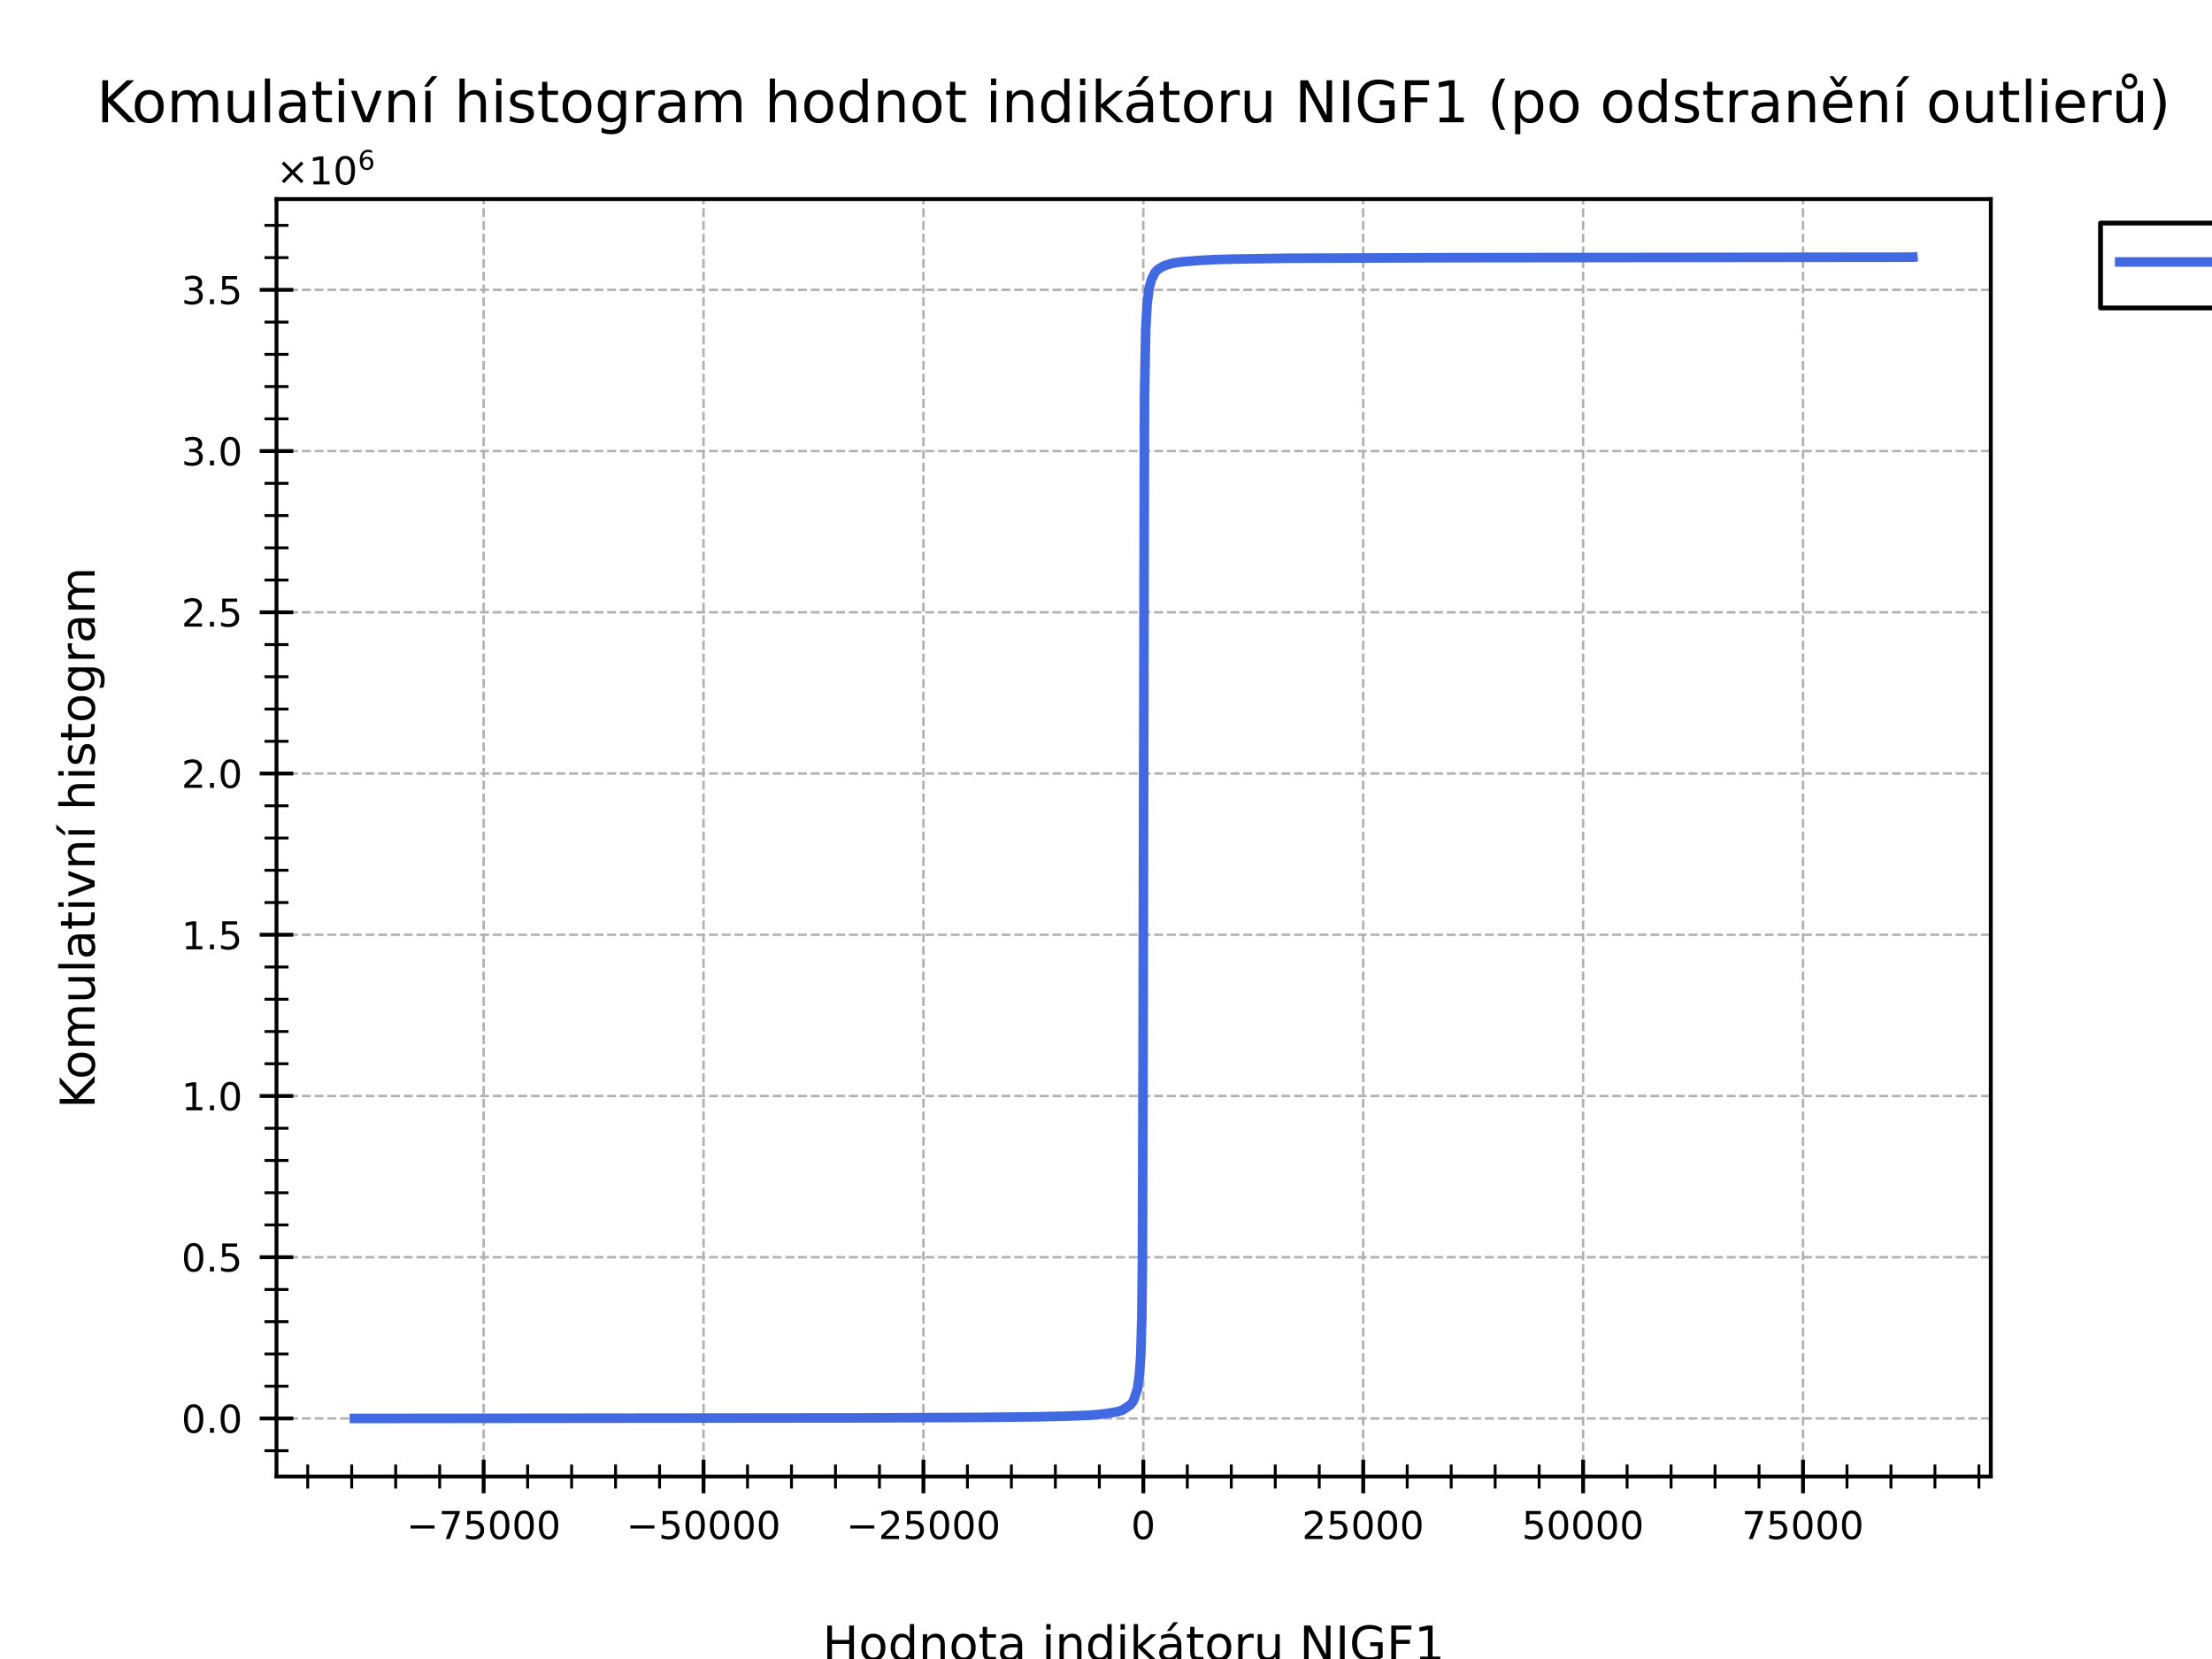 <?xml version="1.0" encoding="utf-8" standalone="no"?>
<!DOCTYPE svg PUBLIC "-//W3C//DTD SVG 1.1//EN"
  "http://www.w3.org/Graphics/SVG/1.1/DTD/svg11.dtd">
<!-- Created with matplotlib (https://matplotlib.org/) -->
<svg height="345.6pt" version="1.1" viewBox="0 0 460.8 345.6" width="460.8pt" xmlns="http://www.w3.org/2000/svg" xmlns:xlink="http://www.w3.org/1999/xlink">
 <defs>
  <style type="text/css">*{stroke-linecap:butt;stroke-linejoin:round;}</style>
 </defs>
 <g id="figure_1">
  <g id="patch_1">
   <path d="M 0 345.6 
L 460.8 345.6 
L 460.8 0 
L 0 0 
z
" style="fill:#ffffff;"/>
  </g>
  <g id="axes_1">
   <g id="patch_2">
    <path d="M 57.6 307.584 
L 414.72 307.584 
L 414.72 41.472 
L 57.6 41.472 
z
" style="fill:#ffffff;"/>
   </g>
   <g id="matplotlib.axis_1">
    <g id="xtick_1">
     <g id="line2d_1">
      <path clip-path="url(#p678d9d11d1)" d="M 100.752 307.584 
L 100.752 41.472 
" style="fill:none;stroke:#b0b0b0;stroke-dasharray:1.85,0.8;stroke-dashoffset:0;stroke-width:0.5;"/>
     </g>
     <g id="line2d_2">
      <defs>
       <path d="M 0 3.5 
L 0 -3.5 
" id="m44e01b237b" style="stroke:#000000;stroke-width:0.8;"/>
      </defs>
      <g>
       <use style="stroke:#000000;stroke-width:0.8;" x="100.752" xlink:href="#m44e01b237b" y="307.584"/>
      </g>
     </g>
     <g id="text_1">
      <!-- $\mathdefault{−75000}$ -->
      <g transform="translate(84.672 320.663)scale(0.08 -0.08)">
       <defs>
        <path d="M 10.594 35.5 
L 73.188 35.5 
L 73.188 27.203 
L 10.594 27.203 
z
" id="DejaVuSans-8722"/>
        <path d="M 8.203 72.906 
L 55.078 72.906 
L 55.078 68.703 
L 28.609 0 
L 18.312 0 
L 43.219 64.594 
L 8.203 64.594 
z
" id="DejaVuSans-55"/>
        <path d="M 10.797 72.906 
L 49.516 72.906 
L 49.516 64.594 
L 19.828 64.594 
L 19.828 46.734 
Q 21.969 47.469 24.109 47.828 
Q 26.266 48.188 28.422 48.188 
Q 40.625 48.188 47.75 41.5 
Q 54.891 34.812 54.891 23.391 
Q 54.891 11.625 47.562 5.094 
Q 40.234 -1.422 26.906 -1.422 
Q 22.312 -1.422 17.547 -0.641 
Q 12.797 0.141 7.719 1.703 
L 7.719 11.625 
Q 12.109 9.234 16.797 8.062 
Q 21.484 6.891 26.703 6.891 
Q 35.156 6.891 40.078 11.328 
Q 45.016 15.766 45.016 23.391 
Q 45.016 31 40.078 35.438 
Q 35.156 39.891 26.703 39.891 
Q 22.75 39.891 18.812 39.016 
Q 14.891 38.141 10.797 36.281 
z
" id="DejaVuSans-53"/>
        <path d="M 31.781 66.406 
Q 24.172 66.406 20.328 58.906 
Q 16.5 51.422 16.5 36.375 
Q 16.5 21.391 20.328 13.891 
Q 24.172 6.391 31.781 6.391 
Q 39.453 6.391 43.281 13.891 
Q 47.125 21.391 47.125 36.375 
Q 47.125 51.422 43.281 58.906 
Q 39.453 66.406 31.781 66.406 
z
M 31.781 74.219 
Q 44.047 74.219 50.516 64.516 
Q 56.984 54.828 56.984 36.375 
Q 56.984 17.969 50.516 8.266 
Q 44.047 -1.422 31.781 -1.422 
Q 19.531 -1.422 13.062 8.266 
Q 6.594 17.969 6.594 36.375 
Q 6.594 54.828 13.062 64.516 
Q 19.531 74.219 31.781 74.219 
z
" id="DejaVuSans-48"/>
       </defs>
       <use transform="translate(0 0.781)" xlink:href="#DejaVuSans-8722"/>
       <use transform="translate(83.789 0.781)" xlink:href="#DejaVuSans-55"/>
       <use transform="translate(147.412 0.781)" xlink:href="#DejaVuSans-53"/>
       <use transform="translate(211.035 0.781)" xlink:href="#DejaVuSans-48"/>
       <use transform="translate(274.658 0.781)" xlink:href="#DejaVuSans-48"/>
       <use transform="translate(338.281 0.781)" xlink:href="#DejaVuSans-48"/>
      </g>
     </g>
    </g>
    <g id="xtick_2">
     <g id="line2d_3">
      <path clip-path="url(#p678d9d11d1)" d="M 146.56 307.584 
L 146.56 41.472 
" style="fill:none;stroke:#b0b0b0;stroke-dasharray:1.85,0.8;stroke-dashoffset:0;stroke-width:0.5;"/>
     </g>
     <g id="line2d_4">
      <g>
       <use style="stroke:#000000;stroke-width:0.8;" x="146.56" xlink:href="#m44e01b237b" y="307.584"/>
      </g>
     </g>
     <g id="text_2">
      <!-- $\mathdefault{−50000}$ -->
      <g transform="translate(130.48 320.663)scale(0.08 -0.08)">
       <use transform="translate(0 0.781)" xlink:href="#DejaVuSans-8722"/>
       <use transform="translate(83.789 0.781)" xlink:href="#DejaVuSans-53"/>
       <use transform="translate(147.412 0.781)" xlink:href="#DejaVuSans-48"/>
       <use transform="translate(211.035 0.781)" xlink:href="#DejaVuSans-48"/>
       <use transform="translate(274.658 0.781)" xlink:href="#DejaVuSans-48"/>
       <use transform="translate(338.281 0.781)" xlink:href="#DejaVuSans-48"/>
      </g>
     </g>
    </g>
    <g id="xtick_3">
     <g id="line2d_5">
      <path clip-path="url(#p678d9d11d1)" d="M 192.368 307.584 
L 192.368 41.472 
" style="fill:none;stroke:#b0b0b0;stroke-dasharray:1.85,0.8;stroke-dashoffset:0;stroke-width:0.5;"/>
     </g>
     <g id="line2d_6">
      <g>
       <use style="stroke:#000000;stroke-width:0.8;" x="192.368" xlink:href="#m44e01b237b" y="307.584"/>
      </g>
     </g>
     <g id="text_3">
      <!-- $\mathdefault{−25000}$ -->
      <g transform="translate(176.288 320.663)scale(0.08 -0.08)">
       <defs>
        <path d="M 19.188 8.297 
L 53.609 8.297 
L 53.609 0 
L 7.328 0 
L 7.328 8.297 
Q 12.938 14.109 22.625 23.891 
Q 32.328 33.688 34.812 36.531 
Q 39.547 41.844 41.422 45.531 
Q 43.312 49.219 43.312 52.781 
Q 43.312 58.594 39.234 62.25 
Q 35.156 65.922 28.609 65.922 
Q 23.969 65.922 18.812 64.312 
Q 13.672 62.703 7.812 59.422 
L 7.812 69.391 
Q 13.766 71.781 18.938 73 
Q 24.125 74.219 28.422 74.219 
Q 39.75 74.219 46.484 68.547 
Q 53.219 62.891 53.219 53.422 
Q 53.219 48.922 51.531 44.891 
Q 49.859 40.875 45.406 35.406 
Q 44.188 33.984 37.641 27.219 
Q 31.109 20.453 19.188 8.297 
z
" id="DejaVuSans-50"/>
       </defs>
       <use transform="translate(0 0.781)" xlink:href="#DejaVuSans-8722"/>
       <use transform="translate(83.789 0.781)" xlink:href="#DejaVuSans-50"/>
       <use transform="translate(147.412 0.781)" xlink:href="#DejaVuSans-53"/>
       <use transform="translate(211.035 0.781)" xlink:href="#DejaVuSans-48"/>
       <use transform="translate(274.658 0.781)" xlink:href="#DejaVuSans-48"/>
       <use transform="translate(338.281 0.781)" xlink:href="#DejaVuSans-48"/>
      </g>
     </g>
    </g>
    <g id="xtick_4">
     <g id="line2d_7">
      <path clip-path="url(#p678d9d11d1)" d="M 238.176 307.584 
L 238.176 41.472 
" style="fill:none;stroke:#b0b0b0;stroke-dasharray:1.85,0.8;stroke-dashoffset:0;stroke-width:0.5;"/>
     </g>
     <g id="line2d_8">
      <g>
       <use style="stroke:#000000;stroke-width:0.8;" x="238.176" xlink:href="#m44e01b237b" y="307.584"/>
      </g>
     </g>
     <g id="text_4">
      <!-- $\mathdefault{0}$ -->
      <g transform="translate(235.616 320.663)scale(0.08 -0.08)">
       <use transform="translate(0 0.781)" xlink:href="#DejaVuSans-48"/>
      </g>
     </g>
    </g>
    <g id="xtick_5">
     <g id="line2d_9">
      <path clip-path="url(#p678d9d11d1)" d="M 283.984 307.584 
L 283.984 41.472 
" style="fill:none;stroke:#b0b0b0;stroke-dasharray:1.85,0.8;stroke-dashoffset:0;stroke-width:0.5;"/>
     </g>
     <g id="line2d_10">
      <g>
       <use style="stroke:#000000;stroke-width:0.8;" x="283.984" xlink:href="#m44e01b237b" y="307.584"/>
      </g>
     </g>
     <g id="text_5">
      <!-- $\mathdefault{25000}$ -->
      <g transform="translate(271.224 320.663)scale(0.08 -0.08)">
       <use transform="translate(0 0.781)" xlink:href="#DejaVuSans-50"/>
       <use transform="translate(63.623 0.781)" xlink:href="#DejaVuSans-53"/>
       <use transform="translate(127.246 0.781)" xlink:href="#DejaVuSans-48"/>
       <use transform="translate(190.869 0.781)" xlink:href="#DejaVuSans-48"/>
       <use transform="translate(254.492 0.781)" xlink:href="#DejaVuSans-48"/>
      </g>
     </g>
    </g>
    <g id="xtick_6">
     <g id="line2d_11">
      <path clip-path="url(#p678d9d11d1)" d="M 329.792 307.584 
L 329.792 41.472 
" style="fill:none;stroke:#b0b0b0;stroke-dasharray:1.85,0.8;stroke-dashoffset:0;stroke-width:0.5;"/>
     </g>
     <g id="line2d_12">
      <g>
       <use style="stroke:#000000;stroke-width:0.8;" x="329.792" xlink:href="#m44e01b237b" y="307.584"/>
      </g>
     </g>
     <g id="text_6">
      <!-- $\mathdefault{50000}$ -->
      <g transform="translate(317.032 320.663)scale(0.08 -0.08)">
       <use transform="translate(0 0.781)" xlink:href="#DejaVuSans-53"/>
       <use transform="translate(63.623 0.781)" xlink:href="#DejaVuSans-48"/>
       <use transform="translate(127.246 0.781)" xlink:href="#DejaVuSans-48"/>
       <use transform="translate(190.869 0.781)" xlink:href="#DejaVuSans-48"/>
       <use transform="translate(254.492 0.781)" xlink:href="#DejaVuSans-48"/>
      </g>
     </g>
    </g>
    <g id="xtick_7">
     <g id="line2d_13">
      <path clip-path="url(#p678d9d11d1)" d="M 375.6 307.584 
L 375.6 41.472 
" style="fill:none;stroke:#b0b0b0;stroke-dasharray:1.85,0.8;stroke-dashoffset:0;stroke-width:0.5;"/>
     </g>
     <g id="line2d_14">
      <g>
       <use style="stroke:#000000;stroke-width:0.8;" x="375.6" xlink:href="#m44e01b237b" y="307.584"/>
      </g>
     </g>
     <g id="text_7">
      <!-- $\mathdefault{75000}$ -->
      <g transform="translate(362.84 320.663)scale(0.08 -0.08)">
       <use transform="translate(0 0.781)" xlink:href="#DejaVuSans-55"/>
       <use transform="translate(63.623 0.781)" xlink:href="#DejaVuSans-53"/>
       <use transform="translate(127.246 0.781)" xlink:href="#DejaVuSans-48"/>
       <use transform="translate(190.869 0.781)" xlink:href="#DejaVuSans-48"/>
       <use transform="translate(254.492 0.781)" xlink:href="#DejaVuSans-48"/>
      </g>
     </g>
    </g>
    <g id="xtick_8">
     <g id="line2d_15">
      <defs>
       <path d="M 0 2.5 
L 0 -2.5 
" id="m9c2e8011d2" style="stroke:#000000;stroke-width:0.6;"/>
      </defs>
      <g>
       <use style="stroke:#000000;stroke-width:0.6;" x="64.105" xlink:href="#m9c2e8011d2" y="307.584"/>
      </g>
     </g>
    </g>
    <g id="xtick_9">
     <g id="line2d_16">
      <g>
       <use style="stroke:#000000;stroke-width:0.6;" x="73.267" xlink:href="#m9c2e8011d2" y="307.584"/>
      </g>
     </g>
    </g>
    <g id="xtick_10">
     <g id="line2d_17">
      <g>
       <use style="stroke:#000000;stroke-width:0.6;" x="82.428" xlink:href="#m9c2e8011d2" y="307.584"/>
      </g>
     </g>
    </g>
    <g id="xtick_11">
     <g id="line2d_18">
      <g>
       <use style="stroke:#000000;stroke-width:0.6;" x="91.59" xlink:href="#m9c2e8011d2" y="307.584"/>
      </g>
     </g>
    </g>
    <g id="xtick_12">
     <g id="line2d_19">
      <g>
       <use style="stroke:#000000;stroke-width:0.6;" x="109.913" xlink:href="#m9c2e8011d2" y="307.584"/>
      </g>
     </g>
    </g>
    <g id="xtick_13">
     <g id="line2d_20">
      <g>
       <use style="stroke:#000000;stroke-width:0.6;" x="119.075" xlink:href="#m9c2e8011d2" y="307.584"/>
      </g>
     </g>
    </g>
    <g id="xtick_14">
     <g id="line2d_21">
      <g>
       <use style="stroke:#000000;stroke-width:0.6;" x="128.236" xlink:href="#m9c2e8011d2" y="307.584"/>
      </g>
     </g>
    </g>
    <g id="xtick_15">
     <g id="line2d_22">
      <g>
       <use style="stroke:#000000;stroke-width:0.6;" x="137.398" xlink:href="#m9c2e8011d2" y="307.584"/>
      </g>
     </g>
    </g>
    <g id="xtick_16">
     <g id="line2d_23">
      <g>
       <use style="stroke:#000000;stroke-width:0.6;" x="155.721" xlink:href="#m9c2e8011d2" y="307.584"/>
      </g>
     </g>
    </g>
    <g id="xtick_17">
     <g id="line2d_24">
      <g>
       <use style="stroke:#000000;stroke-width:0.6;" x="164.883" xlink:href="#m9c2e8011d2" y="307.584"/>
      </g>
     </g>
    </g>
    <g id="xtick_18">
     <g id="line2d_25">
      <g>
       <use style="stroke:#000000;stroke-width:0.6;" x="174.044" xlink:href="#m9c2e8011d2" y="307.584"/>
      </g>
     </g>
    </g>
    <g id="xtick_19">
     <g id="line2d_26">
      <g>
       <use style="stroke:#000000;stroke-width:0.6;" x="183.206" xlink:href="#m9c2e8011d2" y="307.584"/>
      </g>
     </g>
    </g>
    <g id="xtick_20">
     <g id="line2d_27">
      <g>
       <use style="stroke:#000000;stroke-width:0.6;" x="201.529" xlink:href="#m9c2e8011d2" y="307.584"/>
      </g>
     </g>
    </g>
    <g id="xtick_21">
     <g id="line2d_28">
      <g>
       <use style="stroke:#000000;stroke-width:0.6;" x="210.691" xlink:href="#m9c2e8011d2" y="307.584"/>
      </g>
     </g>
    </g>
    <g id="xtick_22">
     <g id="line2d_29">
      <g>
       <use style="stroke:#000000;stroke-width:0.6;" x="219.852" xlink:href="#m9c2e8011d2" y="307.584"/>
      </g>
     </g>
    </g>
    <g id="xtick_23">
     <g id="line2d_30">
      <g>
       <use style="stroke:#000000;stroke-width:0.6;" x="229.014" xlink:href="#m9c2e8011d2" y="307.584"/>
      </g>
     </g>
    </g>
    <g id="xtick_24">
     <g id="line2d_31">
      <g>
       <use style="stroke:#000000;stroke-width:0.6;" x="247.337" xlink:href="#m9c2e8011d2" y="307.584"/>
      </g>
     </g>
    </g>
    <g id="xtick_25">
     <g id="line2d_32">
      <g>
       <use style="stroke:#000000;stroke-width:0.6;" x="256.499" xlink:href="#m9c2e8011d2" y="307.584"/>
      </g>
     </g>
    </g>
    <g id="xtick_26">
     <g id="line2d_33">
      <g>
       <use style="stroke:#000000;stroke-width:0.6;" x="265.66" xlink:href="#m9c2e8011d2" y="307.584"/>
      </g>
     </g>
    </g>
    <g id="xtick_27">
     <g id="line2d_34">
      <g>
       <use style="stroke:#000000;stroke-width:0.6;" x="274.822" xlink:href="#m9c2e8011d2" y="307.584"/>
      </g>
     </g>
    </g>
    <g id="xtick_28">
     <g id="line2d_35">
      <g>
       <use style="stroke:#000000;stroke-width:0.6;" x="293.145" xlink:href="#m9c2e8011d2" y="307.584"/>
      </g>
     </g>
    </g>
    <g id="xtick_29">
     <g id="line2d_36">
      <g>
       <use style="stroke:#000000;stroke-width:0.6;" x="302.307" xlink:href="#m9c2e8011d2" y="307.584"/>
      </g>
     </g>
    </g>
    <g id="xtick_30">
     <g id="line2d_37">
      <g>
       <use style="stroke:#000000;stroke-width:0.6;" x="311.468" xlink:href="#m9c2e8011d2" y="307.584"/>
      </g>
     </g>
    </g>
    <g id="xtick_31">
     <g id="line2d_38">
      <g>
       <use style="stroke:#000000;stroke-width:0.6;" x="320.63" xlink:href="#m9c2e8011d2" y="307.584"/>
      </g>
     </g>
    </g>
    <g id="xtick_32">
     <g id="line2d_39">
      <g>
       <use style="stroke:#000000;stroke-width:0.6;" x="338.953" xlink:href="#m9c2e8011d2" y="307.584"/>
      </g>
     </g>
    </g>
    <g id="xtick_33">
     <g id="line2d_40">
      <g>
       <use style="stroke:#000000;stroke-width:0.6;" x="348.115" xlink:href="#m9c2e8011d2" y="307.584"/>
      </g>
     </g>
    </g>
    <g id="xtick_34">
     <g id="line2d_41">
      <g>
       <use style="stroke:#000000;stroke-width:0.6;" x="357.276" xlink:href="#m9c2e8011d2" y="307.584"/>
      </g>
     </g>
    </g>
    <g id="xtick_35">
     <g id="line2d_42">
      <g>
       <use style="stroke:#000000;stroke-width:0.6;" x="366.438" xlink:href="#m9c2e8011d2" y="307.584"/>
      </g>
     </g>
    </g>
    <g id="xtick_36">
     <g id="line2d_43">
      <g>
       <use style="stroke:#000000;stroke-width:0.6;" x="384.761" xlink:href="#m9c2e8011d2" y="307.584"/>
      </g>
     </g>
    </g>
    <g id="xtick_37">
     <g id="line2d_44">
      <g>
       <use style="stroke:#000000;stroke-width:0.6;" x="393.923" xlink:href="#m9c2e8011d2" y="307.584"/>
      </g>
     </g>
    </g>
    <g id="xtick_38">
     <g id="line2d_45">
      <g>
       <use style="stroke:#000000;stroke-width:0.6;" x="403.084" xlink:href="#m9c2e8011d2" y="307.584"/>
      </g>
     </g>
    </g>
    <g id="xtick_39">
     <g id="line2d_46">
      <g>
       <use style="stroke:#000000;stroke-width:0.6;" x="412.246" xlink:href="#m9c2e8011d2" y="307.584"/>
      </g>
     </g>
    </g>
    <g id="text_8">
     <!-- Hodnota indikátoru NIGF1 -->
     <g transform="translate(171.352 345.925)scale(0.1 -0.1)">
      <defs>
       <path d="M 9.812 72.906 
L 19.672 72.906 
L 19.672 43.016 
L 55.516 43.016 
L 55.516 72.906 
L 65.375 72.906 
L 65.375 0 
L 55.516 0 
L 55.516 34.719 
L 19.672 34.719 
L 19.672 0 
L 9.812 0 
z
" id="DejaVuSans-72"/>
       <path d="M 30.609 48.391 
Q 23.391 48.391 19.188 42.75 
Q 14.984 37.109 14.984 27.297 
Q 14.984 17.484 19.156 11.844 
Q 23.344 6.203 30.609 6.203 
Q 37.797 6.203 41.984 11.859 
Q 46.188 17.531 46.188 27.297 
Q 46.188 37.016 41.984 42.703 
Q 37.797 48.391 30.609 48.391 
z
M 30.609 56 
Q 42.328 56 49.016 48.375 
Q 55.719 40.766 55.719 27.297 
Q 55.719 13.875 49.016 6.219 
Q 42.328 -1.422 30.609 -1.422 
Q 18.844 -1.422 12.172 6.219 
Q 5.516 13.875 5.516 27.297 
Q 5.516 40.766 12.172 48.375 
Q 18.844 56 30.609 56 
z
" id="DejaVuSans-111"/>
       <path d="M 45.406 46.391 
L 45.406 75.984 
L 54.391 75.984 
L 54.391 0 
L 45.406 0 
L 45.406 8.203 
Q 42.578 3.328 38.25 0.953 
Q 33.938 -1.422 27.875 -1.422 
Q 17.969 -1.422 11.734 6.484 
Q 5.516 14.406 5.516 27.297 
Q 5.516 40.188 11.734 48.094 
Q 17.969 56 27.875 56 
Q 33.938 56 38.25 53.625 
Q 42.578 51.266 45.406 46.391 
z
M 14.797 27.297 
Q 14.797 17.391 18.875 11.75 
Q 22.953 6.109 30.078 6.109 
Q 37.203 6.109 41.297 11.75 
Q 45.406 17.391 45.406 27.297 
Q 45.406 37.203 41.297 42.844 
Q 37.203 48.484 30.078 48.484 
Q 22.953 48.484 18.875 42.844 
Q 14.797 37.203 14.797 27.297 
z
" id="DejaVuSans-100"/>
       <path d="M 54.891 33.016 
L 54.891 0 
L 45.906 0 
L 45.906 32.719 
Q 45.906 40.484 42.875 44.328 
Q 39.844 48.188 33.797 48.188 
Q 26.516 48.188 22.312 43.547 
Q 18.109 38.922 18.109 30.906 
L 18.109 0 
L 9.078 0 
L 9.078 54.688 
L 18.109 54.688 
L 18.109 46.188 
Q 21.344 51.125 25.703 53.562 
Q 30.078 56 35.797 56 
Q 45.219 56 50.047 50.172 
Q 54.891 44.344 54.891 33.016 
z
" id="DejaVuSans-110"/>
       <path d="M 18.312 70.219 
L 18.312 54.688 
L 36.812 54.688 
L 36.812 47.703 
L 18.312 47.703 
L 18.312 18.016 
Q 18.312 11.328 20.141 9.422 
Q 21.969 7.516 27.594 7.516 
L 36.812 7.516 
L 36.812 0 
L 27.594 0 
Q 17.188 0 13.234 3.875 
Q 9.281 7.766 9.281 18.016 
L 9.281 47.703 
L 2.688 47.703 
L 2.688 54.688 
L 9.281 54.688 
L 9.281 70.219 
z
" id="DejaVuSans-116"/>
       <path d="M 34.281 27.484 
Q 23.391 27.484 19.188 25 
Q 14.984 22.516 14.984 16.5 
Q 14.984 11.719 18.141 8.906 
Q 21.297 6.109 26.703 6.109 
Q 34.188 6.109 38.703 11.406 
Q 43.219 16.703 43.219 25.484 
L 43.219 27.484 
z
M 52.203 31.203 
L 52.203 0 
L 43.219 0 
L 43.219 8.297 
Q 40.141 3.328 35.547 0.953 
Q 30.953 -1.422 24.312 -1.422 
Q 15.922 -1.422 10.953 3.297 
Q 6 8.016 6 15.922 
Q 6 25.141 12.172 29.828 
Q 18.359 34.516 30.609 34.516 
L 43.219 34.516 
L 43.219 35.406 
Q 43.219 41.609 39.141 45 
Q 35.062 48.391 27.688 48.391 
Q 23 48.391 18.547 47.266 
Q 14.109 46.141 10.016 43.891 
L 10.016 52.203 
Q 14.938 54.109 19.578 55.047 
Q 24.219 56 28.609 56 
Q 40.484 56 46.344 49.844 
Q 52.203 43.703 52.203 31.203 
z
" id="DejaVuSans-97"/>
       <path id="DejaVuSans-32"/>
       <path d="M 9.422 54.688 
L 18.406 54.688 
L 18.406 0 
L 9.422 0 
z
M 9.422 75.984 
L 18.406 75.984 
L 18.406 64.594 
L 9.422 64.594 
z
" id="DejaVuSans-105"/>
       <path d="M 9.078 75.984 
L 18.109 75.984 
L 18.109 31.109 
L 44.922 54.688 
L 56.391 54.688 
L 27.391 29.109 
L 57.625 0 
L 45.906 0 
L 18.109 26.703 
L 18.109 0 
L 9.078 0 
z
" id="DejaVuSans-107"/>
       <path d="M 34.281 27.484 
Q 23.391 27.484 19.188 25 
Q 14.984 22.516 14.984 16.5 
Q 14.984 11.719 18.141 8.906 
Q 21.297 6.109 26.703 6.109 
Q 34.188 6.109 38.703 11.406 
Q 43.219 16.703 43.219 25.484 
L 43.219 27.484 
z
M 52.203 31.203 
L 52.203 0 
L 43.219 0 
L 43.219 8.297 
Q 40.141 3.328 35.547 0.953 
Q 30.953 -1.422 24.312 -1.422 
Q 15.922 -1.422 10.953 3.297 
Q 6 8.016 6 15.922 
Q 6 25.141 12.172 29.828 
Q 18.359 34.516 30.609 34.516 
L 43.219 34.516 
L 43.219 35.406 
Q 43.219 41.609 39.141 45 
Q 35.062 48.391 27.688 48.391 
Q 23 48.391 18.547 47.266 
Q 14.109 46.141 10.016 43.891 
L 10.016 52.203 
Q 14.938 54.109 19.578 55.047 
Q 24.219 56 28.609 56 
Q 40.484 56 46.344 49.844 
Q 52.203 43.703 52.203 31.203 
z
M 35.781 79.984 
L 45.5 79.984 
L 29.594 61.625 
L 22.109 61.625 
z
" id="DejaVuSans-225"/>
       <path d="M 41.109 46.297 
Q 39.594 47.172 37.812 47.578 
Q 36.031 48 33.891 48 
Q 26.266 48 22.188 43.047 
Q 18.109 38.094 18.109 28.812 
L 18.109 0 
L 9.078 0 
L 9.078 54.688 
L 18.109 54.688 
L 18.109 46.188 
Q 20.953 51.172 25.484 53.578 
Q 30.031 56 36.531 56 
Q 37.453 56 38.578 55.875 
Q 39.703 55.766 41.062 55.516 
z
" id="DejaVuSans-114"/>
       <path d="M 8.5 21.578 
L 8.5 54.688 
L 17.484 54.688 
L 17.484 21.922 
Q 17.484 14.156 20.5 10.266 
Q 23.531 6.391 29.594 6.391 
Q 36.859 6.391 41.078 11.031 
Q 45.312 15.672 45.312 23.688 
L 45.312 54.688 
L 54.297 54.688 
L 54.297 0 
L 45.312 0 
L 45.312 8.406 
Q 42.047 3.422 37.719 1 
Q 33.406 -1.422 27.688 -1.422 
Q 18.266 -1.422 13.375 4.438 
Q 8.5 10.297 8.5 21.578 
z
M 31.109 56 
z
" id="DejaVuSans-117"/>
       <path d="M 9.812 72.906 
L 23.094 72.906 
L 55.422 11.922 
L 55.422 72.906 
L 64.984 72.906 
L 64.984 0 
L 51.703 0 
L 19.391 60.984 
L 19.391 0 
L 9.812 0 
z
" id="DejaVuSans-78"/>
       <path d="M 9.812 72.906 
L 19.672 72.906 
L 19.672 0 
L 9.812 0 
z
" id="DejaVuSans-73"/>
       <path d="M 59.516 10.406 
L 59.516 29.984 
L 43.406 29.984 
L 43.406 38.094 
L 69.281 38.094 
L 69.281 6.781 
Q 63.578 2.734 56.688 0.656 
Q 49.812 -1.422 42 -1.422 
Q 24.906 -1.422 15.25 8.562 
Q 5.609 18.562 5.609 36.375 
Q 5.609 54.25 15.25 64.234 
Q 24.906 74.219 42 74.219 
Q 49.125 74.219 55.547 72.453 
Q 61.969 70.703 67.391 67.281 
L 67.391 56.781 
Q 61.922 61.422 55.766 63.766 
Q 49.609 66.109 42.828 66.109 
Q 29.438 66.109 22.719 58.641 
Q 16.016 51.172 16.016 36.375 
Q 16.016 21.625 22.719 14.156 
Q 29.438 6.688 42.828 6.688 
Q 48.047 6.688 52.141 7.594 
Q 56.25 8.5 59.516 10.406 
z
" id="DejaVuSans-71"/>
       <path d="M 9.812 72.906 
L 51.703 72.906 
L 51.703 64.594 
L 19.672 64.594 
L 19.672 43.109 
L 48.578 43.109 
L 48.578 34.812 
L 19.672 34.812 
L 19.672 0 
L 9.812 0 
z
" id="DejaVuSans-70"/>
       <path d="M 12.406 8.297 
L 28.516 8.297 
L 28.516 63.922 
L 10.984 60.406 
L 10.984 69.391 
L 28.422 72.906 
L 38.281 72.906 
L 38.281 8.297 
L 54.391 8.297 
L 54.391 0 
L 12.406 0 
z
" id="DejaVuSans-49"/>
      </defs>
      <use xlink:href="#DejaVuSans-72"/>
      <use x="75.195" xlink:href="#DejaVuSans-111"/>
      <use x="136.377" xlink:href="#DejaVuSans-100"/>
      <use x="199.854" xlink:href="#DejaVuSans-110"/>
      <use x="263.232" xlink:href="#DejaVuSans-111"/>
      <use x="324.414" xlink:href="#DejaVuSans-116"/>
      <use x="363.623" xlink:href="#DejaVuSans-97"/>
      <use x="424.902" xlink:href="#DejaVuSans-32"/>
      <use x="456.689" xlink:href="#DejaVuSans-105"/>
      <use x="484.473" xlink:href="#DejaVuSans-110"/>
      <use x="547.852" xlink:href="#DejaVuSans-100"/>
      <use x="611.328" xlink:href="#DejaVuSans-105"/>
      <use x="639.111" xlink:href="#DejaVuSans-107"/>
      <use x="695.271" xlink:href="#DejaVuSans-225"/>
      <use x="756.551" xlink:href="#DejaVuSans-116"/>
      <use x="795.76" xlink:href="#DejaVuSans-111"/>
      <use x="856.941" xlink:href="#DejaVuSans-114"/>
      <use x="898.055" xlink:href="#DejaVuSans-117"/>
      <use x="961.434" xlink:href="#DejaVuSans-32"/>
      <use x="993.221" xlink:href="#DejaVuSans-78"/>
      <use x="1068.025" xlink:href="#DejaVuSans-73"/>
      <use x="1097.518" xlink:href="#DejaVuSans-71"/>
      <use x="1175.008" xlink:href="#DejaVuSans-70"/>
      <use x="1232.527" xlink:href="#DejaVuSans-49"/>
     </g>
    </g>
   </g>
   <g id="matplotlib.axis_2">
    <g id="ytick_1">
     <g id="line2d_47">
      <path clip-path="url(#p678d9d11d1)" d="M 57.6 295.488 
L 414.72 295.488 
" style="fill:none;stroke:#b0b0b0;stroke-dasharray:1.85,0.8;stroke-dashoffset:0;stroke-width:0.5;"/>
     </g>
     <g id="line2d_48">
      <defs>
       <path d="M 3.5 0 
L -3.5 -0 
" id="m6edbbc2dc2" style="stroke:#000000;stroke-width:0.8;"/>
      </defs>
      <g>
       <use style="stroke:#000000;stroke-width:0.8;" x="57.6" xlink:href="#m6edbbc2dc2" y="295.488"/>
      </g>
     </g>
     <g id="text_9">
      <!-- $\mathdefault{0.0}$ -->
      <g transform="translate(37.8 298.528)scale(0.08 -0.08)">
       <defs>
        <path d="M 10.688 12.406 
L 21 12.406 
L 21 0 
L 10.688 0 
z
" id="DejaVuSans-46"/>
       </defs>
       <use transform="translate(0 0.781)" xlink:href="#DejaVuSans-48"/>
       <use transform="translate(63.623 0.781)" xlink:href="#DejaVuSans-46"/>
       <use transform="translate(95.41 0.781)" xlink:href="#DejaVuSans-48"/>
      </g>
     </g>
    </g>
    <g id="ytick_2">
     <g id="line2d_49">
      <path clip-path="url(#p678d9d11d1)" d="M 57.6 261.901 
L 414.72 261.901 
" style="fill:none;stroke:#b0b0b0;stroke-dasharray:1.85,0.8;stroke-dashoffset:0;stroke-width:0.5;"/>
     </g>
     <g id="line2d_50">
      <g>
       <use style="stroke:#000000;stroke-width:0.8;" x="57.6" xlink:href="#m6edbbc2dc2" y="261.901"/>
      </g>
     </g>
     <g id="text_10">
      <!-- $\mathdefault{0.5}$ -->
      <g transform="translate(37.8 264.941)scale(0.08 -0.08)">
       <use transform="translate(0 0.781)" xlink:href="#DejaVuSans-48"/>
       <use transform="translate(63.623 0.781)" xlink:href="#DejaVuSans-46"/>
       <use transform="translate(95.41 0.781)" xlink:href="#DejaVuSans-53"/>
      </g>
     </g>
    </g>
    <g id="ytick_3">
     <g id="line2d_51">
      <path clip-path="url(#p678d9d11d1)" d="M 57.6 228.315 
L 414.72 228.315 
" style="fill:none;stroke:#b0b0b0;stroke-dasharray:1.85,0.8;stroke-dashoffset:0;stroke-width:0.5;"/>
     </g>
     <g id="line2d_52">
      <g>
       <use style="stroke:#000000;stroke-width:0.8;" x="57.6" xlink:href="#m6edbbc2dc2" y="228.315"/>
      </g>
     </g>
     <g id="text_11">
      <!-- $\mathdefault{1.0}$ -->
      <g transform="translate(37.8 231.354)scale(0.08 -0.08)">
       <use transform="translate(0 0.781)" xlink:href="#DejaVuSans-49"/>
       <use transform="translate(63.623 0.781)" xlink:href="#DejaVuSans-46"/>
       <use transform="translate(95.41 0.781)" xlink:href="#DejaVuSans-48"/>
      </g>
     </g>
    </g>
    <g id="ytick_4">
     <g id="line2d_53">
      <path clip-path="url(#p678d9d11d1)" d="M 57.6 194.728 
L 414.72 194.728 
" style="fill:none;stroke:#b0b0b0;stroke-dasharray:1.85,0.8;stroke-dashoffset:0;stroke-width:0.5;"/>
     </g>
     <g id="line2d_54">
      <g>
       <use style="stroke:#000000;stroke-width:0.8;" x="57.6" xlink:href="#m6edbbc2dc2" y="194.728"/>
      </g>
     </g>
     <g id="text_12">
      <!-- $\mathdefault{1.5}$ -->
      <g transform="translate(37.8 197.767)scale(0.08 -0.08)">
       <use transform="translate(0 0.094)" xlink:href="#DejaVuSans-49"/>
       <use transform="translate(63.623 0.094)" xlink:href="#DejaVuSans-46"/>
       <use transform="translate(95.41 0.094)" xlink:href="#DejaVuSans-53"/>
      </g>
     </g>
    </g>
    <g id="ytick_5">
     <g id="line2d_55">
      <path clip-path="url(#p678d9d11d1)" d="M 57.6 161.141 
L 414.72 161.141 
" style="fill:none;stroke:#b0b0b0;stroke-dasharray:1.85,0.8;stroke-dashoffset:0;stroke-width:0.5;"/>
     </g>
     <g id="line2d_56">
      <g>
       <use style="stroke:#000000;stroke-width:0.8;" x="57.6" xlink:href="#m6edbbc2dc2" y="161.141"/>
      </g>
     </g>
     <g id="text_13">
      <!-- $\mathdefault{2.0}$ -->
      <g transform="translate(37.8 164.18)scale(0.08 -0.08)">
       <use transform="translate(0 0.781)" xlink:href="#DejaVuSans-50"/>
       <use transform="translate(63.623 0.781)" xlink:href="#DejaVuSans-46"/>
       <use transform="translate(95.41 0.781)" xlink:href="#DejaVuSans-48"/>
      </g>
     </g>
    </g>
    <g id="ytick_6">
     <g id="line2d_57">
      <path clip-path="url(#p678d9d11d1)" d="M 57.6 127.554 
L 414.72 127.554 
" style="fill:none;stroke:#b0b0b0;stroke-dasharray:1.85,0.8;stroke-dashoffset:0;stroke-width:0.5;"/>
     </g>
     <g id="line2d_58">
      <g>
       <use style="stroke:#000000;stroke-width:0.8;" x="57.6" xlink:href="#m6edbbc2dc2" y="127.554"/>
      </g>
     </g>
     <g id="text_14">
      <!-- $\mathdefault{2.5}$ -->
      <g transform="translate(37.8 130.594)scale(0.08 -0.08)">
       <use transform="translate(0 0.781)" xlink:href="#DejaVuSans-50"/>
       <use transform="translate(63.623 0.781)" xlink:href="#DejaVuSans-46"/>
       <use transform="translate(95.41 0.781)" xlink:href="#DejaVuSans-53"/>
      </g>
     </g>
    </g>
    <g id="ytick_7">
     <g id="line2d_59">
      <path clip-path="url(#p678d9d11d1)" d="M 57.6 93.967 
L 414.72 93.967 
" style="fill:none;stroke:#b0b0b0;stroke-dasharray:1.85,0.8;stroke-dashoffset:0;stroke-width:0.5;"/>
     </g>
     <g id="line2d_60">
      <g>
       <use style="stroke:#000000;stroke-width:0.8;" x="57.6" xlink:href="#m6edbbc2dc2" y="93.967"/>
      </g>
     </g>
     <g id="text_15">
      <!-- $\mathdefault{3.0}$ -->
      <g transform="translate(37.8 97.007)scale(0.08 -0.08)">
       <defs>
        <path d="M 40.578 39.312 
Q 47.656 37.797 51.625 33 
Q 55.609 28.219 55.609 21.188 
Q 55.609 10.406 48.188 4.484 
Q 40.766 -1.422 27.094 -1.422 
Q 22.516 -1.422 17.656 -0.516 
Q 12.797 0.391 7.625 2.203 
L 7.625 11.719 
Q 11.719 9.328 16.594 8.109 
Q 21.484 6.891 26.812 6.891 
Q 36.078 6.891 40.938 10.547 
Q 45.797 14.203 45.797 21.188 
Q 45.797 27.641 41.281 31.266 
Q 36.766 34.906 28.719 34.906 
L 20.219 34.906 
L 20.219 43.016 
L 29.109 43.016 
Q 36.375 43.016 40.234 45.922 
Q 44.094 48.828 44.094 54.297 
Q 44.094 59.906 40.109 62.906 
Q 36.141 65.922 28.719 65.922 
Q 24.656 65.922 20.016 65.031 
Q 15.375 64.156 9.812 62.312 
L 9.812 71.094 
Q 15.438 72.656 20.344 73.438 
Q 25.25 74.219 29.594 74.219 
Q 40.828 74.219 47.359 69.109 
Q 53.906 64.016 53.906 55.328 
Q 53.906 49.266 50.438 45.094 
Q 46.969 40.922 40.578 39.312 
z
" id="DejaVuSans-51"/>
       </defs>
       <use transform="translate(0 0.781)" xlink:href="#DejaVuSans-51"/>
       <use transform="translate(63.623 0.781)" xlink:href="#DejaVuSans-46"/>
       <use transform="translate(95.41 0.781)" xlink:href="#DejaVuSans-48"/>
      </g>
     </g>
    </g>
    <g id="ytick_8">
     <g id="line2d_61">
      <path clip-path="url(#p678d9d11d1)" d="M 57.6 60.381 
L 414.72 60.381 
" style="fill:none;stroke:#b0b0b0;stroke-dasharray:1.85,0.8;stroke-dashoffset:0;stroke-width:0.5;"/>
     </g>
     <g id="line2d_62">
      <g>
       <use style="stroke:#000000;stroke-width:0.8;" x="57.6" xlink:href="#m6edbbc2dc2" y="60.381"/>
      </g>
     </g>
     <g id="text_16">
      <!-- $\mathdefault{3.5}$ -->
      <g transform="translate(37.8 63.42)scale(0.08 -0.08)">
       <use transform="translate(0 0.781)" xlink:href="#DejaVuSans-51"/>
       <use transform="translate(63.623 0.781)" xlink:href="#DejaVuSans-46"/>
       <use transform="translate(95.41 0.781)" xlink:href="#DejaVuSans-53"/>
      </g>
     </g>
    </g>
    <g id="ytick_9">
     <g id="line2d_63">
      <defs>
       <path d="M 2.5 0 
L -2.5 -0 
" id="ma0383521e2" style="stroke:#000000;stroke-width:0.6;"/>
      </defs>
      <g>
       <use style="stroke:#000000;stroke-width:0.6;" x="57.6" xlink:href="#ma0383521e2" y="302.206"/>
      </g>
     </g>
    </g>
    <g id="ytick_10">
     <g id="line2d_64">
      <g>
       <use style="stroke:#000000;stroke-width:0.6;" x="57.6" xlink:href="#ma0383521e2" y="288.771"/>
      </g>
     </g>
    </g>
    <g id="ytick_11">
     <g id="line2d_65">
      <g>
       <use style="stroke:#000000;stroke-width:0.6;" x="57.6" xlink:href="#ma0383521e2" y="282.054"/>
      </g>
     </g>
    </g>
    <g id="ytick_12">
     <g id="line2d_66">
      <g>
       <use style="stroke:#000000;stroke-width:0.6;" x="57.6" xlink:href="#ma0383521e2" y="275.336"/>
      </g>
     </g>
    </g>
    <g id="ytick_13">
     <g id="line2d_67">
      <g>
       <use style="stroke:#000000;stroke-width:0.6;" x="57.6" xlink:href="#ma0383521e2" y="268.619"/>
      </g>
     </g>
    </g>
    <g id="ytick_14">
     <g id="line2d_68">
      <g>
       <use style="stroke:#000000;stroke-width:0.6;" x="57.6" xlink:href="#ma0383521e2" y="255.184"/>
      </g>
     </g>
    </g>
    <g id="ytick_15">
     <g id="line2d_69">
      <g>
       <use style="stroke:#000000;stroke-width:0.6;" x="57.6" xlink:href="#ma0383521e2" y="248.467"/>
      </g>
     </g>
    </g>
    <g id="ytick_16">
     <g id="line2d_70">
      <g>
       <use style="stroke:#000000;stroke-width:0.6;" x="57.6" xlink:href="#ma0383521e2" y="241.749"/>
      </g>
     </g>
    </g>
    <g id="ytick_17">
     <g id="line2d_71">
      <g>
       <use style="stroke:#000000;stroke-width:0.6;" x="57.6" xlink:href="#ma0383521e2" y="235.032"/>
      </g>
     </g>
    </g>
    <g id="ytick_18">
     <g id="line2d_72">
      <g>
       <use style="stroke:#000000;stroke-width:0.6;" x="57.6" xlink:href="#ma0383521e2" y="221.597"/>
      </g>
     </g>
    </g>
    <g id="ytick_19">
     <g id="line2d_73">
      <g>
       <use style="stroke:#000000;stroke-width:0.6;" x="57.6" xlink:href="#ma0383521e2" y="214.88"/>
      </g>
     </g>
    </g>
    <g id="ytick_20">
     <g id="line2d_74">
      <g>
       <use style="stroke:#000000;stroke-width:0.6;" x="57.6" xlink:href="#ma0383521e2" y="208.163"/>
      </g>
     </g>
    </g>
    <g id="ytick_21">
     <g id="line2d_75">
      <g>
       <use style="stroke:#000000;stroke-width:0.6;" x="57.6" xlink:href="#ma0383521e2" y="201.445"/>
      </g>
     </g>
    </g>
    <g id="ytick_22">
     <g id="line2d_76">
      <g>
       <use style="stroke:#000000;stroke-width:0.6;" x="57.6" xlink:href="#ma0383521e2" y="188.01"/>
      </g>
     </g>
    </g>
    <g id="ytick_23">
     <g id="line2d_77">
      <g>
       <use style="stroke:#000000;stroke-width:0.6;" x="57.6" xlink:href="#ma0383521e2" y="181.293"/>
      </g>
     </g>
    </g>
    <g id="ytick_24">
     <g id="line2d_78">
      <g>
       <use style="stroke:#000000;stroke-width:0.6;" x="57.6" xlink:href="#ma0383521e2" y="174.576"/>
      </g>
     </g>
    </g>
    <g id="ytick_25">
     <g id="line2d_79">
      <g>
       <use style="stroke:#000000;stroke-width:0.6;" x="57.6" xlink:href="#ma0383521e2" y="167.858"/>
      </g>
     </g>
    </g>
    <g id="ytick_26">
     <g id="line2d_80">
      <g>
       <use style="stroke:#000000;stroke-width:0.6;" x="57.6" xlink:href="#ma0383521e2" y="154.424"/>
      </g>
     </g>
    </g>
    <g id="ytick_27">
     <g id="line2d_81">
      <g>
       <use style="stroke:#000000;stroke-width:0.6;" x="57.6" xlink:href="#ma0383521e2" y="147.706"/>
      </g>
     </g>
    </g>
    <g id="ytick_28">
     <g id="line2d_82">
      <g>
       <use style="stroke:#000000;stroke-width:0.6;" x="57.6" xlink:href="#ma0383521e2" y="140.989"/>
      </g>
     </g>
    </g>
    <g id="ytick_29">
     <g id="line2d_83">
      <g>
       <use style="stroke:#000000;stroke-width:0.6;" x="57.6" xlink:href="#ma0383521e2" y="134.272"/>
      </g>
     </g>
    </g>
    <g id="ytick_30">
     <g id="line2d_84">
      <g>
       <use style="stroke:#000000;stroke-width:0.6;" x="57.6" xlink:href="#ma0383521e2" y="120.837"/>
      </g>
     </g>
    </g>
    <g id="ytick_31">
     <g id="line2d_85">
      <g>
       <use style="stroke:#000000;stroke-width:0.6;" x="57.6" xlink:href="#ma0383521e2" y="114.12"/>
      </g>
     </g>
    </g>
    <g id="ytick_32">
     <g id="line2d_86">
      <g>
       <use style="stroke:#000000;stroke-width:0.6;" x="57.6" xlink:href="#ma0383521e2" y="107.402"/>
      </g>
     </g>
    </g>
    <g id="ytick_33">
     <g id="line2d_87">
      <g>
       <use style="stroke:#000000;stroke-width:0.6;" x="57.6" xlink:href="#ma0383521e2" y="100.685"/>
      </g>
     </g>
    </g>
    <g id="ytick_34">
     <g id="line2d_88">
      <g>
       <use style="stroke:#000000;stroke-width:0.6;" x="57.6" xlink:href="#ma0383521e2" y="87.25"/>
      </g>
     </g>
    </g>
    <g id="ytick_35">
     <g id="line2d_89">
      <g>
       <use style="stroke:#000000;stroke-width:0.6;" x="57.6" xlink:href="#ma0383521e2" y="80.533"/>
      </g>
     </g>
    </g>
    <g id="ytick_36">
     <g id="line2d_90">
      <g>
       <use style="stroke:#000000;stroke-width:0.6;" x="57.6" xlink:href="#ma0383521e2" y="73.815"/>
      </g>
     </g>
    </g>
    <g id="ytick_37">
     <g id="line2d_91">
      <g>
       <use style="stroke:#000000;stroke-width:0.6;" x="57.6" xlink:href="#ma0383521e2" y="67.098"/>
      </g>
     </g>
    </g>
    <g id="ytick_38">
     <g id="line2d_92">
      <g>
       <use style="stroke:#000000;stroke-width:0.6;" x="57.6" xlink:href="#ma0383521e2" y="53.663"/>
      </g>
     </g>
    </g>
    <g id="ytick_39">
     <g id="line2d_93">
      <g>
       <use style="stroke:#000000;stroke-width:0.6;" x="57.6" xlink:href="#ma0383521e2" y="46.946"/>
      </g>
     </g>
    </g>
    <g id="text_17">
     <!-- Komulativní histogram -->
     <g transform="translate(19.72 230.91)rotate(-90)scale(0.1 -0.1)">
      <defs>
       <path d="M 9.812 72.906 
L 19.672 72.906 
L 19.672 42.094 
L 52.391 72.906 
L 65.094 72.906 
L 28.906 38.922 
L 67.672 0 
L 54.688 0 
L 19.672 35.109 
L 19.672 0 
L 9.812 0 
z
" id="DejaVuSans-75"/>
       <path d="M 52 44.188 
Q 55.375 50.25 60.062 53.125 
Q 64.75 56 71.094 56 
Q 79.641 56 84.281 50.016 
Q 88.922 44.047 88.922 33.016 
L 88.922 0 
L 79.891 0 
L 79.891 32.719 
Q 79.891 40.578 77.094 44.375 
Q 74.312 48.188 68.609 48.188 
Q 61.625 48.188 57.562 43.547 
Q 53.516 38.922 53.516 30.906 
L 53.516 0 
L 44.484 0 
L 44.484 32.719 
Q 44.484 40.625 41.703 44.406 
Q 38.922 48.188 33.109 48.188 
Q 26.219 48.188 22.156 43.531 
Q 18.109 38.875 18.109 30.906 
L 18.109 0 
L 9.078 0 
L 9.078 54.688 
L 18.109 54.688 
L 18.109 46.188 
Q 21.188 51.219 25.484 53.609 
Q 29.781 56 35.688 56 
Q 41.656 56 45.828 52.969 
Q 50 49.953 52 44.188 
z
" id="DejaVuSans-109"/>
       <path d="M 9.422 75.984 
L 18.406 75.984 
L 18.406 0 
L 9.422 0 
z
" id="DejaVuSans-108"/>
       <path d="M 2.984 54.688 
L 12.5 54.688 
L 29.594 8.797 
L 46.688 54.688 
L 56.203 54.688 
L 35.688 0 
L 23.484 0 
z
" id="DejaVuSans-118"/>
       <path d="M 20.656 79.984 
L 30.375 79.984 
L 14.469 61.625 
L 6.984 61.625 
z
M 9.422 54.688 
L 18.406 54.688 
L 18.406 0 
L 9.422 0 
z
M 13.922 56 
z
" id="DejaVuSans-237"/>
       <path d="M 54.891 33.016 
L 54.891 0 
L 45.906 0 
L 45.906 32.719 
Q 45.906 40.484 42.875 44.328 
Q 39.844 48.188 33.797 48.188 
Q 26.516 48.188 22.312 43.547 
Q 18.109 38.922 18.109 30.906 
L 18.109 0 
L 9.078 0 
L 9.078 75.984 
L 18.109 75.984 
L 18.109 46.188 
Q 21.344 51.125 25.703 53.562 
Q 30.078 56 35.797 56 
Q 45.219 56 50.047 50.172 
Q 54.891 44.344 54.891 33.016 
z
" id="DejaVuSans-104"/>
       <path d="M 44.281 53.078 
L 44.281 44.578 
Q 40.484 46.531 36.375 47.5 
Q 32.281 48.484 27.875 48.484 
Q 21.188 48.484 17.844 46.438 
Q 14.5 44.391 14.5 40.281 
Q 14.5 37.156 16.891 35.375 
Q 19.281 33.594 26.516 31.984 
L 29.594 31.297 
Q 39.156 29.25 43.188 25.516 
Q 47.219 21.781 47.219 15.094 
Q 47.219 7.469 41.188 3.016 
Q 35.156 -1.422 24.609 -1.422 
Q 20.219 -1.422 15.453 -0.562 
Q 10.688 0.297 5.422 2 
L 5.422 11.281 
Q 10.406 8.688 15.234 7.391 
Q 20.062 6.109 24.812 6.109 
Q 31.156 6.109 34.562 8.281 
Q 37.984 10.453 37.984 14.406 
Q 37.984 18.062 35.516 20.016 
Q 33.062 21.969 24.703 23.781 
L 21.578 24.516 
Q 13.234 26.266 9.516 29.906 
Q 5.812 33.547 5.812 39.891 
Q 5.812 47.609 11.281 51.797 
Q 16.75 56 26.812 56 
Q 31.781 56 36.172 55.266 
Q 40.578 54.547 44.281 53.078 
z
" id="DejaVuSans-115"/>
       <path d="M 45.406 27.984 
Q 45.406 37.75 41.375 43.109 
Q 37.359 48.484 30.078 48.484 
Q 22.859 48.484 18.828 43.109 
Q 14.797 37.75 14.797 27.984 
Q 14.797 18.266 18.828 12.891 
Q 22.859 7.516 30.078 7.516 
Q 37.359 7.516 41.375 12.891 
Q 45.406 18.266 45.406 27.984 
z
M 54.391 6.781 
Q 54.391 -7.172 48.188 -13.984 
Q 42 -20.797 29.203 -20.797 
Q 24.469 -20.797 20.266 -20.094 
Q 16.062 -19.391 12.109 -17.922 
L 12.109 -9.188 
Q 16.062 -11.328 19.922 -12.344 
Q 23.781 -13.375 27.781 -13.375 
Q 36.625 -13.375 41.016 -8.766 
Q 45.406 -4.156 45.406 5.172 
L 45.406 9.625 
Q 42.625 4.781 38.281 2.391 
Q 33.938 0 27.875 0 
Q 17.828 0 11.672 7.656 
Q 5.516 15.328 5.516 27.984 
Q 5.516 40.672 11.672 48.328 
Q 17.828 56 27.875 56 
Q 33.938 56 38.281 53.609 
Q 42.625 51.219 45.406 46.391 
L 45.406 54.688 
L 54.391 54.688 
z
" id="DejaVuSans-103"/>
      </defs>
      <use xlink:href="#DejaVuSans-75"/>
      <use x="60.576" xlink:href="#DejaVuSans-111"/>
      <use x="121.758" xlink:href="#DejaVuSans-109"/>
      <use x="219.17" xlink:href="#DejaVuSans-117"/>
      <use x="282.549" xlink:href="#DejaVuSans-108"/>
      <use x="310.332" xlink:href="#DejaVuSans-97"/>
      <use x="371.611" xlink:href="#DejaVuSans-116"/>
      <use x="410.82" xlink:href="#DejaVuSans-105"/>
      <use x="438.604" xlink:href="#DejaVuSans-118"/>
      <use x="497.783" xlink:href="#DejaVuSans-110"/>
      <use x="561.162" xlink:href="#DejaVuSans-237"/>
      <use x="588.945" xlink:href="#DejaVuSans-32"/>
      <use x="620.732" xlink:href="#DejaVuSans-104"/>
      <use x="684.111" xlink:href="#DejaVuSans-105"/>
      <use x="711.895" xlink:href="#DejaVuSans-115"/>
      <use x="763.994" xlink:href="#DejaVuSans-116"/>
      <use x="803.203" xlink:href="#DejaVuSans-111"/>
      <use x="864.385" xlink:href="#DejaVuSans-103"/>
      <use x="927.861" xlink:href="#DejaVuSans-114"/>
      <use x="968.975" xlink:href="#DejaVuSans-97"/>
      <use x="1030.254" xlink:href="#DejaVuSans-109"/>
     </g>
    </g>
    <g id="text_18">
     <!-- $\times\mathdefault{10^{6}}\mathdefault{}$ -->
     <g transform="translate(57.6 38.472)scale(0.08 -0.08)">
      <defs>
       <path d="M 70.125 53.719 
L 47.797 31.297 
L 70.125 8.984 
L 64.312 3.078 
L 41.891 25.484 
L 19.484 3.078 
L 13.719 8.984 
L 35.984 31.297 
L 13.719 53.719 
L 19.484 59.625 
L 41.891 37.203 
L 64.312 59.625 
z
" id="DejaVuSans-215"/>
       <path d="M 33.016 40.375 
Q 26.375 40.375 22.484 35.828 
Q 18.609 31.297 18.609 23.391 
Q 18.609 15.531 22.484 10.953 
Q 26.375 6.391 33.016 6.391 
Q 39.656 6.391 43.531 10.953 
Q 47.406 15.531 47.406 23.391 
Q 47.406 31.297 43.531 35.828 
Q 39.656 40.375 33.016 40.375 
z
M 52.594 71.297 
L 52.594 62.312 
Q 48.875 64.062 45.094 64.984 
Q 41.312 65.922 37.594 65.922 
Q 27.828 65.922 22.672 59.328 
Q 17.531 52.734 16.797 39.406 
Q 19.672 43.656 24.016 45.922 
Q 28.375 48.188 33.594 48.188 
Q 44.578 48.188 50.953 41.516 
Q 57.328 34.859 57.328 23.391 
Q 57.328 12.156 50.688 5.359 
Q 44.047 -1.422 33.016 -1.422 
Q 20.359 -1.422 13.672 8.266 
Q 6.984 17.969 6.984 36.375 
Q 6.984 53.656 15.188 63.938 
Q 23.391 74.219 37.203 74.219 
Q 40.922 74.219 44.703 73.484 
Q 48.484 72.75 52.594 71.297 
z
" id="DejaVuSans-54"/>
      </defs>
      <use transform="translate(0 0.766)" xlink:href="#DejaVuSans-215"/>
      <use transform="translate(83.789 0.766)" xlink:href="#DejaVuSans-49"/>
      <use transform="translate(147.412 0.766)" xlink:href="#DejaVuSans-48"/>
      <use transform="translate(211.992 39.047)scale(0.7)" xlink:href="#DejaVuSans-54"/>
     </g>
    </g>
   </g>
   <g id="line2d_94">
    <path clip-path="url(#p678d9d11d1)" d="M 73.833 295.488 
L 179.356 295.378 
L 180.427 295.371 
L 204.682 295.266 
L 205.234 295.258 
L 215.916 295.148 
L 217.312 295.111 
L 222.442 295.002 
L 224.098 294.933 
L 226.825 294.823 
L 227.604 294.762 
L 228.968 294.651 
L 229.293 294.602 
L 230.657 294.442 
L 231.338 294.34 
L 232.864 294.066 
L 233.871 293.733 
L 235.494 292.643 
L 235.916 292.084 
L 236.176 291.661 
L 236.923 289.394 
L 237.345 286.536 
L 237.637 282.456 
L 237.865 274.454 
L 237.994 261.843 
L 238.124 219.994 
L 238.417 82.742 
L 238.676 68.692 
L 238.969 63.245 
L 239.391 60.002 
L 239.878 58.218 
L 240.56 56.849 
L 240.917 56.412 
L 241.241 56.111 
L 241.599 55.891 
L 242.28 55.476 
L 242.735 55.296 
L 243.125 55.157 
L 243.482 55.064 
L 244.001 54.906 
L 244.586 54.77 
L 245.852 54.591 
L 246.274 54.529 
L 250.398 54.212 
L 252.476 54.112 
L 252.93 54.08 
L 256.956 53.969 
L 268.515 53.794 
L 301.438 53.684 
L 302.834 53.681 
L 398.455 53.571 
L 398.487 53.568 
L 398.487 53.568 
" style="fill:none;stroke:#4169e1;stroke-linecap:square;stroke-width:2;"/>
   </g>
   <g id="patch_3">
    <path d="M 57.6 307.584 
L 57.6 41.472 
" style="fill:none;stroke:#000000;stroke-linecap:square;stroke-linejoin:miter;stroke-width:0.8;"/>
   </g>
   <g id="patch_4">
    <path d="M 414.72 307.584 
L 414.72 41.472 
" style="fill:none;stroke:#000000;stroke-linecap:square;stroke-linejoin:miter;stroke-width:0.8;"/>
   </g>
   <g id="patch_5">
    <path d="M 57.6 307.584 
L 414.72 307.584 
" style="fill:none;stroke:#000000;stroke-linecap:square;stroke-linejoin:miter;stroke-width:0.8;"/>
   </g>
   <g id="patch_6">
    <path d="M 57.6 41.472 
L 414.72 41.472 
" style="fill:none;stroke:#000000;stroke-linecap:square;stroke-linejoin:miter;stroke-width:0.8;"/>
   </g>
   <g id="text_19">
    <!-- Komulativní histogram hodnot indikátoru NIGF1 (po odstranění outlierů) -->
    <g transform="translate(20.143 25.472)scale(0.12 -0.12)">
     <defs>
      <path d="M 31 75.875 
Q 24.469 64.656 21.281 53.656 
Q 18.109 42.672 18.109 31.391 
Q 18.109 20.125 21.312 9.062 
Q 24.516 -2 31 -13.188 
L 23.188 -13.188 
Q 15.875 -1.703 12.234 9.375 
Q 8.594 20.453 8.594 31.391 
Q 8.594 42.281 12.203 53.312 
Q 15.828 64.359 23.188 75.875 
z
" id="DejaVuSans-40"/>
      <path d="M 18.109 8.203 
L 18.109 -20.797 
L 9.078 -20.797 
L 9.078 54.688 
L 18.109 54.688 
L 18.109 46.391 
Q 20.953 51.266 25.266 53.625 
Q 29.594 56 35.594 56 
Q 45.562 56 51.781 48.094 
Q 58.016 40.188 58.016 27.297 
Q 58.016 14.406 51.781 6.484 
Q 45.562 -1.422 35.594 -1.422 
Q 29.594 -1.422 25.266 0.953 
Q 20.953 3.328 18.109 8.203 
z
M 48.688 27.297 
Q 48.688 37.203 44.609 42.844 
Q 40.531 48.484 33.406 48.484 
Q 26.266 48.484 22.188 42.844 
Q 18.109 37.203 18.109 27.297 
Q 18.109 17.391 22.188 11.75 
Q 26.266 6.109 33.406 6.109 
Q 40.531 6.109 44.609 11.75 
Q 48.688 17.391 48.688 27.297 
z
" id="DejaVuSans-112"/>
      <path d="M 56.203 29.594 
L 56.203 25.203 
L 14.891 25.203 
Q 15.484 15.922 20.484 11.062 
Q 25.484 6.203 34.422 6.203 
Q 39.594 6.203 44.453 7.469 
Q 49.312 8.734 54.109 11.281 
L 54.109 2.781 
Q 49.266 0.734 44.188 -0.344 
Q 39.109 -1.422 33.891 -1.422 
Q 20.797 -1.422 13.156 6.188 
Q 5.516 13.812 5.516 26.812 
Q 5.516 40.234 12.766 48.109 
Q 20.016 56 32.328 56 
Q 43.359 56 49.781 48.891 
Q 56.203 41.797 56.203 29.594 
z
M 47.219 32.234 
Q 47.125 39.594 43.094 43.984 
Q 39.062 48.391 32.422 48.391 
Q 24.906 48.391 20.391 44.141 
Q 15.875 39.891 15.188 32.172 
z
M 28.641 61.625 
L 16.672 79.984 
L 23.469 79.984 
L 32.25 68.016 
L 41.047 79.984 
L 47.828 79.984 
L 35.859 61.625 
z
" id="DejaVuSans-283"/>
      <path d="M 56.203 29.594 
L 56.203 25.203 
L 14.891 25.203 
Q 15.484 15.922 20.484 11.062 
Q 25.484 6.203 34.422 6.203 
Q 39.594 6.203 44.453 7.469 
Q 49.312 8.734 54.109 11.281 
L 54.109 2.781 
Q 49.266 0.734 44.188 -0.344 
Q 39.109 -1.422 33.891 -1.422 
Q 20.797 -1.422 13.156 6.188 
Q 5.516 13.812 5.516 26.812 
Q 5.516 40.234 12.766 48.109 
Q 20.016 56 32.328 56 
Q 43.359 56 49.781 48.891 
Q 56.203 41.797 56.203 29.594 
z
M 47.219 32.234 
Q 47.125 39.594 43.094 43.984 
Q 39.062 48.391 32.422 48.391 
Q 24.906 48.391 20.391 44.141 
Q 15.875 39.891 15.188 32.172 
z
" id="DejaVuSans-101"/>
      <path d="M 8.5 21.578 
L 8.5 54.688 
L 17.484 54.688 
L 17.484 21.922 
Q 17.484 14.156 20.5 10.266 
Q 23.531 6.391 29.594 6.391 
Q 36.859 6.391 41.078 11.031 
Q 45.312 15.672 45.312 23.688 
L 45.312 54.688 
L 54.297 54.688 
L 54.297 0 
L 45.312 0 
L 45.312 8.406 
Q 42.047 3.422 37.719 1 
Q 33.406 -1.422 27.688 -1.422 
Q 18.266 -1.422 13.375 4.438 
Q 8.5 10.297 8.5 21.578 
z
M 31.109 56 
z
M 38.422 71.422 
Q 38.422 74.484 36.266 76.625 
Q 34.125 78.781 31 78.781 
Q 27.828 78.781 25.703 76.656 
Q 23.578 74.547 23.578 71.422 
Q 23.578 68.234 25.703 66.109 
Q 27.828 64 31 64 
Q 34.125 64 36.266 66.141 
Q 38.422 68.297 38.422 71.422 
z
M 44.375 71.422 
Q 44.375 65.797 40.484 61.891 
Q 36.609 57.984 31 57.984 
Q 25.391 57.984 21.5 61.891 
Q 17.625 65.797 17.625 71.422 
Q 17.625 77.031 21.5 80.906 
Q 25.391 84.797 31 84.797 
Q 36.609 84.797 40.484 80.906 
Q 44.375 77.031 44.375 71.422 
z
" id="DejaVuSans-367"/>
      <path d="M 8.016 75.875 
L 15.828 75.875 
Q 23.141 64.359 26.781 53.312 
Q 30.422 42.281 30.422 31.391 
Q 30.422 20.453 26.781 9.375 
Q 23.141 -1.703 15.828 -13.188 
L 8.016 -13.188 
Q 14.5 -2 17.703 9.062 
Q 20.906 20.125 20.906 31.391 
Q 20.906 42.672 17.703 53.656 
Q 14.5 64.656 8.016 75.875 
z
" id="DejaVuSans-41"/>
     </defs>
     <use xlink:href="#DejaVuSans-75"/>
     <use x="60.576" xlink:href="#DejaVuSans-111"/>
     <use x="121.758" xlink:href="#DejaVuSans-109"/>
     <use x="219.17" xlink:href="#DejaVuSans-117"/>
     <use x="282.549" xlink:href="#DejaVuSans-108"/>
     <use x="310.332" xlink:href="#DejaVuSans-97"/>
     <use x="371.611" xlink:href="#DejaVuSans-116"/>
     <use x="410.82" xlink:href="#DejaVuSans-105"/>
     <use x="438.604" xlink:href="#DejaVuSans-118"/>
     <use x="497.783" xlink:href="#DejaVuSans-110"/>
     <use x="561.162" xlink:href="#DejaVuSans-237"/>
     <use x="588.945" xlink:href="#DejaVuSans-32"/>
     <use x="620.732" xlink:href="#DejaVuSans-104"/>
     <use x="684.111" xlink:href="#DejaVuSans-105"/>
     <use x="711.895" xlink:href="#DejaVuSans-115"/>
     <use x="763.994" xlink:href="#DejaVuSans-116"/>
     <use x="803.203" xlink:href="#DejaVuSans-111"/>
     <use x="864.385" xlink:href="#DejaVuSans-103"/>
     <use x="927.861" xlink:href="#DejaVuSans-114"/>
     <use x="968.975" xlink:href="#DejaVuSans-97"/>
     <use x="1030.254" xlink:href="#DejaVuSans-109"/>
     <use x="1127.666" xlink:href="#DejaVuSans-32"/>
     <use x="1159.453" xlink:href="#DejaVuSans-104"/>
     <use x="1222.832" xlink:href="#DejaVuSans-111"/>
     <use x="1284.014" xlink:href="#DejaVuSans-100"/>
     <use x="1347.49" xlink:href="#DejaVuSans-110"/>
     <use x="1410.869" xlink:href="#DejaVuSans-111"/>
     <use x="1472.051" xlink:href="#DejaVuSans-116"/>
     <use x="1511.26" xlink:href="#DejaVuSans-32"/>
     <use x="1543.047" xlink:href="#DejaVuSans-105"/>
     <use x="1570.83" xlink:href="#DejaVuSans-110"/>
     <use x="1634.209" xlink:href="#DejaVuSans-100"/>
     <use x="1697.686" xlink:href="#DejaVuSans-105"/>
     <use x="1725.469" xlink:href="#DejaVuSans-107"/>
     <use x="1781.629" xlink:href="#DejaVuSans-225"/>
     <use x="1842.908" xlink:href="#DejaVuSans-116"/>
     <use x="1882.117" xlink:href="#DejaVuSans-111"/>
     <use x="1943.299" xlink:href="#DejaVuSans-114"/>
     <use x="1984.412" xlink:href="#DejaVuSans-117"/>
     <use x="2047.791" xlink:href="#DejaVuSans-32"/>
     <use x="2079.578" xlink:href="#DejaVuSans-78"/>
     <use x="2154.383" xlink:href="#DejaVuSans-73"/>
     <use x="2183.875" xlink:href="#DejaVuSans-71"/>
     <use x="2261.365" xlink:href="#DejaVuSans-70"/>
     <use x="2318.885" xlink:href="#DejaVuSans-49"/>
     <use x="2382.508" xlink:href="#DejaVuSans-32"/>
     <use x="2414.295" xlink:href="#DejaVuSans-40"/>
     <use x="2453.309" xlink:href="#DejaVuSans-112"/>
     <use x="2516.785" xlink:href="#DejaVuSans-111"/>
     <use x="2577.967" xlink:href="#DejaVuSans-32"/>
     <use x="2609.754" xlink:href="#DejaVuSans-111"/>
     <use x="2670.936" xlink:href="#DejaVuSans-100"/>
     <use x="2734.412" xlink:href="#DejaVuSans-115"/>
     <use x="2786.512" xlink:href="#DejaVuSans-116"/>
     <use x="2825.721" xlink:href="#DejaVuSans-114"/>
     <use x="2866.834" xlink:href="#DejaVuSans-97"/>
     <use x="2928.113" xlink:href="#DejaVuSans-110"/>
     <use x="2991.492" xlink:href="#DejaVuSans-283"/>
     <use x="3053.016" xlink:href="#DejaVuSans-110"/>
     <use x="3116.395" xlink:href="#DejaVuSans-237"/>
     <use x="3144.178" xlink:href="#DejaVuSans-32"/>
     <use x="3175.965" xlink:href="#DejaVuSans-111"/>
     <use x="3237.146" xlink:href="#DejaVuSans-117"/>
     <use x="3300.525" xlink:href="#DejaVuSans-116"/>
     <use x="3339.734" xlink:href="#DejaVuSans-108"/>
     <use x="3367.518" xlink:href="#DejaVuSans-105"/>
     <use x="3395.301" xlink:href="#DejaVuSans-101"/>
     <use x="3456.824" xlink:href="#DejaVuSans-114"/>
     <use x="3497.938" xlink:href="#DejaVuSans-367"/>
     <use x="3561.316" xlink:href="#DejaVuSans-41"/>
    </g>
   </g>
   <g id="legend_1">
    <g id="patch_7">
     <path d="M 437.576 64.15 
L 527.482 64.15 
L 527.482 46.472 
L 437.576 46.472 
z
" style="fill:#ffffff;stroke:#000000;stroke-linejoin:miter;"/>
    </g>
    <g id="line2d_95">
     <path d="M 441.576 54.57 
L 461.576 54.57 
" style="fill:none;stroke:#4169e1;stroke-linecap:square;stroke-width:2;"/>
    </g>
    <g id="line2d_96"/>
    <g id="text_20">
     <!-- CDF NIGF1 -->
     <g transform="translate(469.576 58.07)scale(0.1 -0.1)">
      <defs>
       <path d="M 64.406 67.281 
L 64.406 56.891 
Q 59.422 61.531 53.781 63.812 
Q 48.141 66.109 41.797 66.109 
Q 29.297 66.109 22.656 58.469 
Q 16.016 50.828 16.016 36.375 
Q 16.016 21.969 22.656 14.328 
Q 29.297 6.688 41.797 6.688 
Q 48.141 6.688 53.781 8.984 
Q 59.422 11.281 64.406 15.922 
L 64.406 5.609 
Q 59.234 2.094 53.438 0.328 
Q 47.656 -1.422 41.219 -1.422 
Q 24.656 -1.422 15.125 8.703 
Q 5.609 18.844 5.609 36.375 
Q 5.609 53.953 15.125 64.078 
Q 24.656 74.219 41.219 74.219 
Q 47.75 74.219 53.531 72.484 
Q 59.328 70.75 64.406 67.281 
z
" id="DejaVuSans-67"/>
       <path d="M 19.672 64.797 
L 19.672 8.109 
L 31.594 8.109 
Q 46.688 8.109 53.688 14.938 
Q 60.688 21.781 60.688 36.531 
Q 60.688 51.172 53.688 57.984 
Q 46.688 64.797 31.594 64.797 
z
M 9.812 72.906 
L 30.078 72.906 
Q 51.266 72.906 61.172 64.094 
Q 71.094 55.281 71.094 36.531 
Q 71.094 17.672 61.125 8.828 
Q 51.172 0 30.078 0 
L 9.812 0 
z
" id="DejaVuSans-68"/>
      </defs>
      <use xlink:href="#DejaVuSans-67"/>
      <use x="69.824" xlink:href="#DejaVuSans-68"/>
      <use x="146.826" xlink:href="#DejaVuSans-70"/>
      <use x="204.346" xlink:href="#DejaVuSans-32"/>
      <use x="236.133" xlink:href="#DejaVuSans-78"/>
      <use x="310.938" xlink:href="#DejaVuSans-73"/>
      <use x="340.43" xlink:href="#DejaVuSans-71"/>
      <use x="417.92" xlink:href="#DejaVuSans-70"/>
      <use x="475.439" xlink:href="#DejaVuSans-49"/>
     </g>
    </g>
   </g>
  </g>
 </g>
 <defs>
  <clipPath id="p678d9d11d1">
   <rect height="266.112" width="357.12" x="57.6" y="41.472"/>
  </clipPath>
 </defs>
</svg>
